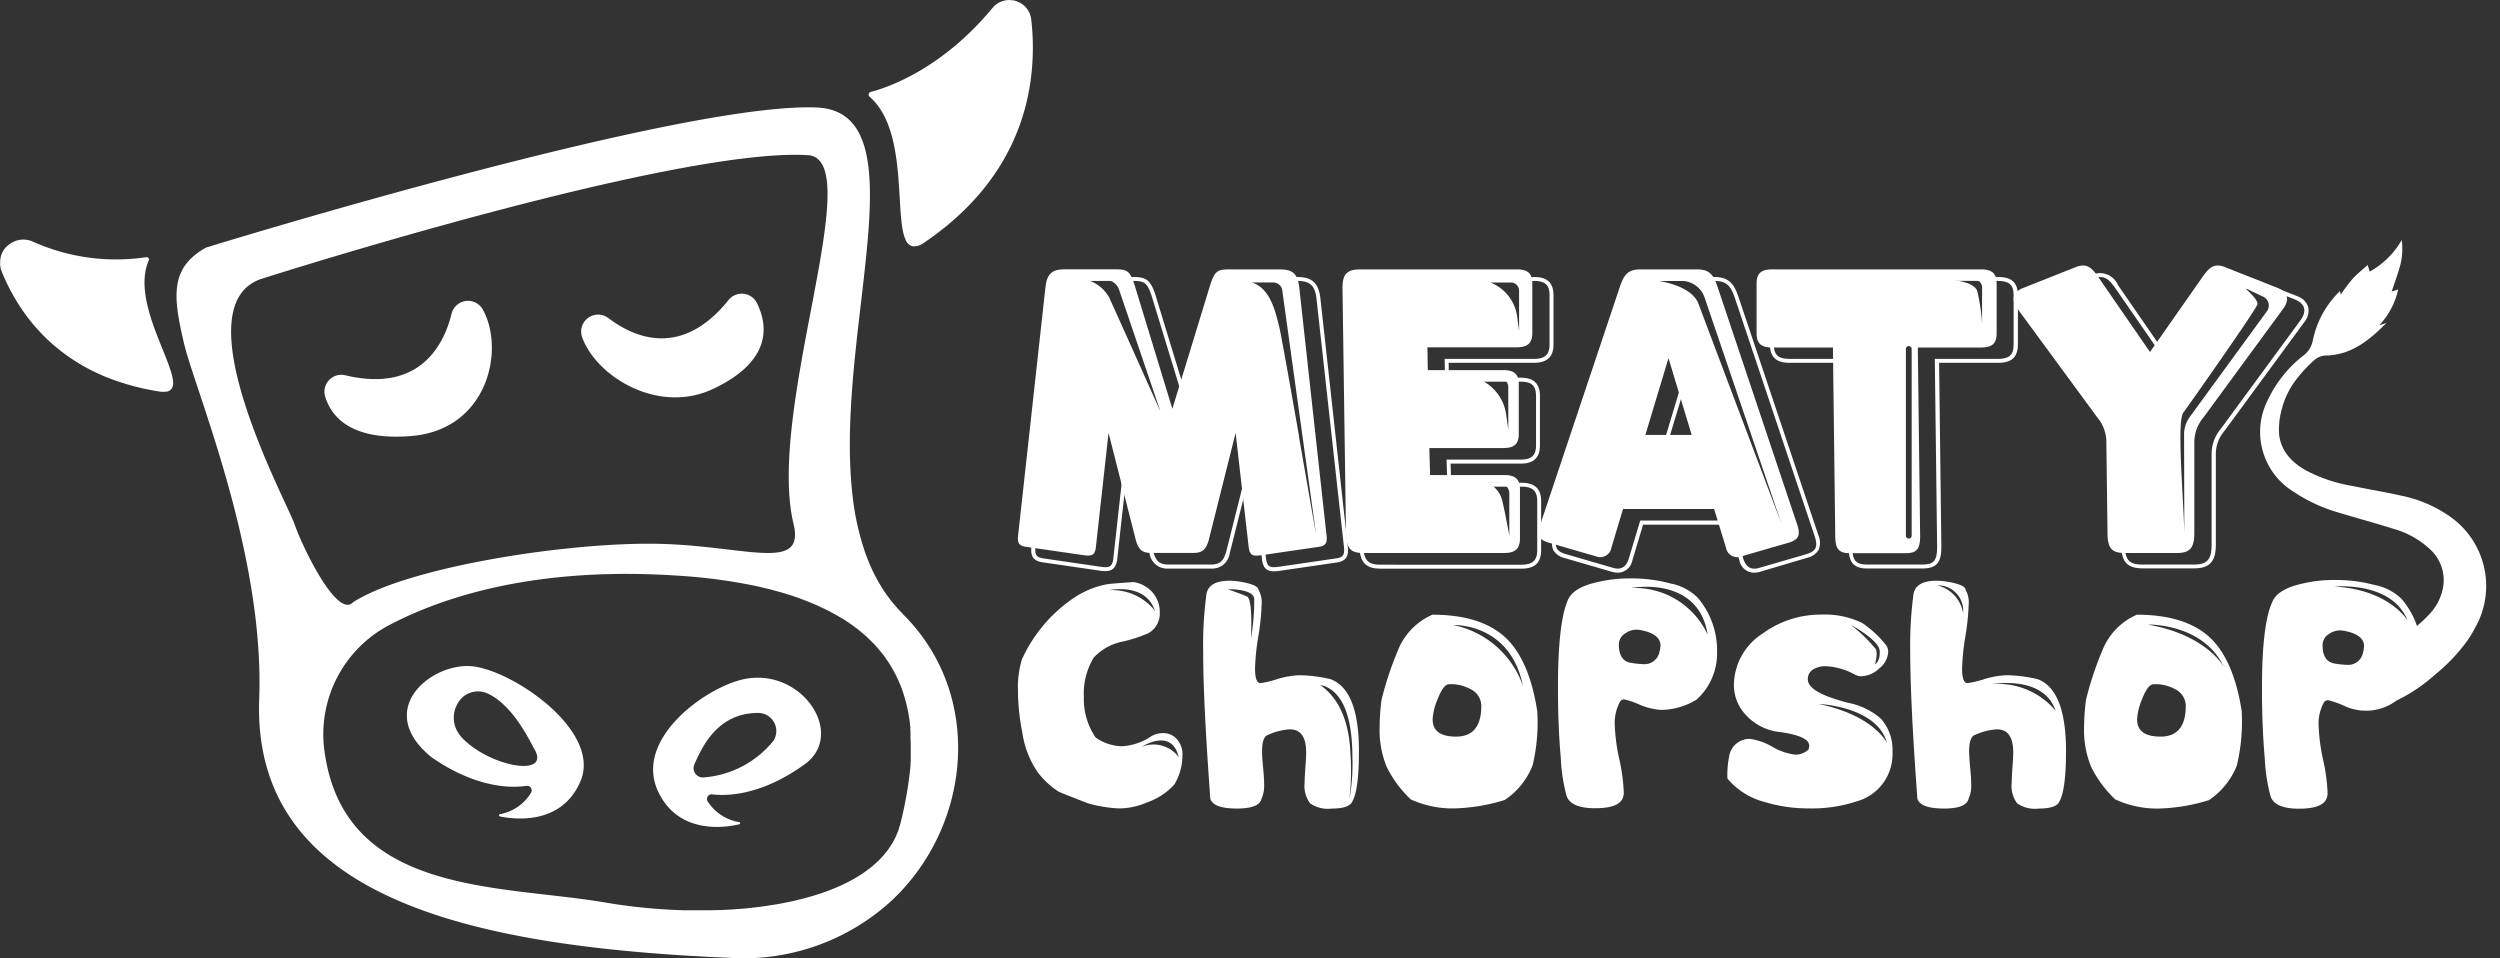 <svg xmlns="http://www.w3.org/2000/svg" width="244.506" height="93.692" viewBox="0 0 244.506 93.692">
  <rect x="0" y="0" width="244.506" height="93.692" fill="#333333" stroke="none"/>
  <g id="Logo_am_ban" transform="translate(0 -0.446)">
    <path id="Path_1046" data-name="Path 1046" d="M361.471,71.125c1.056,0,1.542.339,1.542,1.4V77.35c0,1.021-.49,1.4-1.542,1.4h-8.718l.039,2.224h7.357c1.056,0,1.542.343,1.542,1.4V87.2c0,1.056-.493,1.4-1.542,1.4h-7.207l.077,2.644h7.245c1.056,0,1.542.385,1.542,1.4v4.8c0,1.056-.489,1.434-1.542,1.434H346.487c-1.318,0-1.657-.489-1.7-2l-.339-23.775c-.039-1.472.412-1.962,1.734-1.962h15.285m0-.385H346.187a2.13,2.13,0,0,0-1.622.513,2.491,2.491,0,0,0-.5,1.842l.339,23.771c.039,1.511.385,2.382,2.081,2.382h13.778c1.318,0,1.927-.578,1.927-1.819v-4.8c0-1.2-.632-1.781-1.927-1.781h-6.872l-.054-1.873h6.81c.829,0,1.927-.181,1.927-1.781V82.371c0-1.6-1.106-1.784-1.927-1.784H353.17l-.023-1.453h8.325c1.3,0,1.927-.586,1.927-1.784V72.521c0-1.6-1.1-1.781-1.927-1.781Z" transform="translate(-211.464 -43.203)" fill="#fff"/>
    <path id="Path_1047" data-name="Path 1047" d="M357.705,68.81H342.421c-1.322,0-1.773.489-1.734,1.962l.339,23.775c.039,1.511.385,2,1.7,2H356.5c1.056,0,1.542-.385,1.542-1.434v-4.79c0-1.021-.489-1.4-1.542-1.4h-7.245l-.077-2.64h7.207c1.056,0,1.542-.339,1.542-1.4V80.06c0-1.056-.493-1.4-1.542-1.4h-7.357l-.038-2.228h8.718c1.056,0,1.542-.385,1.542-1.4V70.205C359.251,69.149,358.761,68.81,357.705,68.81ZM355.96,89.695A1.033,1.033,0,0,1,357,90.731v4.131s-.428-2.424-.728-3.573a2.559,2.559,0,0,0-1.4-1.6Zm.069-10.244a.863.863,0,0,1,.871.856v4.17l-.212-1.5a4.381,4.381,0,0,0-.933-2.139,4.52,4.52,0,0,0-1.927-1.384Zm1.927-4.625-.193-1.434a4.178,4.178,0,0,0-2.613-3.3h2a.8.8,0,0,1,.806.805Z" transform="translate(-209.386 -42.017)" fill="#fff"/>
    <path id="Path_1048" data-name="Path 1048" d="M409.692,71.125c1.206,0,1.623.451,2.039,1.7l7.812,23.324c.339,1.056.039,1.434-.832,1.7l-4.679,1.36a1.632,1.632,0,0,1-.412.058c-.5,0-.848-.3-1.06-.925L411.4,94.561h-8.937l-1.133,3.773c-.208.628-.563.925-1.06.925a1.632,1.632,0,0,1-.412-.058l-4.679-1.36c-.867-.262-1.156-.64-.833-1.7l7.812-23.324c.416-1.245.832-1.7,2.039-1.7h5.492m-5.01,16.187h4.528L406.917,79.8l-2.262,7.507m5.01-16.572h-5.473c-1.468,0-1.977.69-2.4,1.962l-7.812,23.32a1.827,1.827,0,0,0-.019,1.438,1.727,1.727,0,0,0,1.1.771l4.683,1.36a2.034,2.034,0,0,0,.52.073,1.467,1.467,0,0,0,1.426-1.191l1.052-3.507h8.336l1.087,3.5a1.468,1.468,0,0,0,1.426,1.2,2.065,2.065,0,0,0,.513-.069L418.8,98.2a1.761,1.761,0,0,0,1.11-.771A1.834,1.834,0,0,0,419.889,96l-7.812-23.3c-.424-1.272-.933-1.962-2.4-1.962Zm-4.5,16.187,1.746-5.781,1.746,5.781Z" transform="translate(-242.045 -43.203)" fill="#fff"/>
    <path id="Path_1049" data-name="Path 1049" d="M415.77,93.83l-7.812-23.32c-.416-1.245-.832-1.7-2.039-1.7h-5.473c-1.206,0-1.622.455-2.039,1.7L390.6,93.83c-.343,1.056-.039,1.434.829,1.7l4.679,1.357a1.105,1.105,0,0,0,1.472-.867l1.133-3.773h8.914l1.156,3.773a1.11,1.11,0,0,0,1.472.867l4.694-1.357C415.809,95.263,416.105,94.886,415.77,93.83ZM400.9,85l2.262-7.511L405.43,85Zm5.207-12.8c-.678-1.865-3.97-2.266-3.97-2.266h2.282a2.4,2.4,0,0,1,2.274,1.626l7.515,22.114C413.9,92.855,406.64,73.654,406.108,72.2Z" transform="translate(-239.98 -42.017)" fill="#fff"/>
    <path id="Path_1050" data-name="Path 1050" d="M471.451,71.125c1.056,0,1.542.339,1.542,1.4V77.35c0,1.06-.489,1.4-1.542,1.4h-6.166l.227,18.414c0,1.322-.339,1.7-1.434,1.7h-5.434c-1.056,0-1.434-.385-1.434-1.7l-.227-18.414h-5.9c-1.056,0-1.542-.339-1.542-1.4V72.521c0-1.056.493-1.4,1.542-1.4h20.364m0-.385H451.087c-.829,0-1.927.185-1.927,1.781V77.35c0,1.6,1.106,1.784,1.927,1.784h5.542l.224,18.033c0,1.5.509,2.081,1.819,2.081h5.434c1.515,0,1.819-.8,1.819-2.085l-.22-18.029h5.781c.829,0,1.927-.185,1.927-1.784V72.521c0-1.6-1.1-1.781-1.927-1.781Z" transform="translate(-276.056 -43.203)" fill="#fff"/>
    <path id="Path_1051" data-name="Path 1051" d="M467.7,68.81h-20.38c-1.056,0-1.542.339-1.542,1.4V75.05c0,1.056.493,1.4,1.542,1.4h5.924l.227,18.418c0,1.318.385,1.7,1.434,1.7h5.434c1.094,0,1.434-.385,1.434-1.7l-.227-18.418h6.166c1.056,0,1.542-.339,1.542-1.4V70.205C469.247,69.149,468.757,68.81,467.7,68.81Zm-6.756,26.045a.281.281,0,0,1-.563,0V76.591a.281.281,0,0,1,.563,0Zm6.887-20.723a18.566,18.566,0,0,0-.466-3.176c-.331-1.114-3.149-1.156-3.149-1.156h2.844a.771.771,0,0,1,.771.771Z" transform="translate(-273.979 -42.017)" fill="#fff"/>
    <path id="Path_1052" data-name="Path 1052" d="M534.772,70.145a1.774,1.774,0,0,1,.717.15l5.245,2.073c.906.416,1.094,1.095.49,1.966l-7.812,10.641a3.793,3.793,0,0,0-.906,2.567V96.26c0,1.511-.412,2-1.734,2h-5.056c-1.322,0-1.7-.489-1.7-2l-.112-8.718A3.792,3.792,0,0,0,523,84.975l-7.812-10.641c-.6-.871-.416-1.542.489-1.966l5.245-2.073a1.775,1.775,0,0,1,.717-.15c.567,0,.944.385,1.4,1.017l5.137,7.434,5.2-7.434c.455-.64.832-1.017,1.4-1.017m0-.385a2.154,2.154,0,0,0-1.711,1.179l-4.891,6.983-4.817-6.979a1.912,1.912,0,0,0-2.582-1l-5.238,2.07h0a1.677,1.677,0,0,0-1.017,1.044,1.769,1.769,0,0,0,.385,1.488l7.816,10.648a3.441,3.441,0,0,1,.832,2.339l.112,8.721c0,1.468.347,2.382,2.085,2.382H530.8c1.761,0,2.12-.956,2.12-2.386V87.542a3.441,3.441,0,0,1,.836-2.343l7.808-10.637a1.78,1.78,0,0,0,.385-1.5,1.676,1.676,0,0,0-1.064-1.044h0l-5.245-2.073a2.146,2.146,0,0,0-.859-.177Z" transform="translate(-316.204 -42.601)" fill="#fff"/>
    <path id="Path_1053" data-name="Path 1053" d="M536.919,70.058l-5.245-2.077a1.773,1.773,0,0,0-.717-.15c-.567,0-.944.385-1.4,1.017l-5.207,7.438-5.133-7.438c-.451-.64-.829-1.017-1.4-1.017a1.773,1.773,0,0,0-.717.15l-5.245,2.077c-.906.416-1.095,1.095-.489,1.962l7.812,10.641a3.791,3.791,0,0,1,.906,2.567l.112,8.718c0,1.511.385,2,1.7,2h5.056c1.322,0,1.734-.489,1.734-2V85.238a3.792,3.792,0,0,1,.906-2.567l7.812-10.652C538.014,71.152,537.825,70.474,536.919,70.058Zm-1.129,2.235-7.554,10.352a2.884,2.884,0,0,0-.551,1.7l.023,9.612c-.1-3.715-.744-10.86-.093-11.747s7.141-10.105,7.242-10.583c.077-.385-.7-1.121-1.068-1.453a.035.035,0,0,1,.039-.058l1.607.771a.948.948,0,0,1,.355,1.411Z" transform="translate(-314.076 -41.414)" fill="#fff"/>
    <path id="Path_1054" data-name="Path 1054" d="M287.682,71.125c1.156,0,1.777.3,1.927,1.811l2.655,24c.116.871.039,1.21-.717,1.322l-5.7.832a3.472,3.472,0,0,1-.4.031c-.528,0-.674-.224-.771-.748L283.4,87.127l-2.64,10.529c-.266.867-.605,1.206-1.472,1.206h-4.17c-.871,0-1.21-.339-1.472-1.206l-2.678-10.529-1.249,11.246c-.093.524-.235.748-.771.748a3.354,3.354,0,0,1-.385-.031l-5.7-.832c-.771-.112-.829-.451-.717-1.322l2.644-24c.15-1.511.771-1.811,1.927-1.811h4.968c1.094,0,1.357.189,1.773,1.4l3.734,12.229,3.738-12.229c.412-1.206.678-1.4,1.773-1.4h4.979m0-.385H282.7c-1.276,0-1.677.308-2.139,1.653l-3.372,11.034-3.365-11.018c-.47-1.36-.867-1.669-2.143-1.669H266.7c-1.256,0-2.127.385-2.312,2.158l-2.64,24c-.108.817-.108,1.569,1.041,1.742l5.7.832a3.636,3.636,0,0,0,.459.035c.84,0,1.048-.513,1.156-1.068v-.023l1.01-9.138,2.158,8.479a1.732,1.732,0,0,0,1.846,1.5h4.151a1.728,1.728,0,0,0,1.842-1.48l2.127-8.479,1.044,9.138v.023c.1.555.3,1.068,1.156,1.068a3.576,3.576,0,0,0,.455-.035l5.7-.832c1.156-.173,1.156-.925,1.044-1.75L289.99,72.894c-.177-1.788-1.052-2.154-2.312-2.154Z" transform="translate(-160.845 -43.203)" fill="#fff"/>
    <path id="Path_1055" data-name="Path 1055" d="M288.482,94.624l-2.64-24c-.15-1.511-.771-1.811-1.927-1.811h-4.979c-1.095,0-1.36.189-1.773,1.4l-3.738,12.229L269.69,70.205c-.416-1.206-.678-1.4-1.773-1.4h-4.983c-1.156,0-1.773.3-1.927,1.811l-2.644,24c-.112.867-.039,1.206.717,1.322l5.7.829c.867.112,1.056-.077,1.156-.717l1.249-11.246,2.679,10.529c.262.867.6,1.206,1.472,1.206H275.5c.867,0,1.206-.339,1.472-1.206l2.64-10.529L280.9,96.057c.116.64.3.829,1.156.717l5.7-.829C288.521,95.83,288.6,95.475,288.482,94.624Zm-21.2-23.008a3.7,3.7,0,0,0-2.22-1.788h1.8a1.438,1.438,0,0,1,1.357.983l4.035,11.878c-.536-1.172-4.386-9.789-4.983-11.072ZM285.811,85.1c-.856-4.887-1.754-9.951-1.927-10.641-.351-1.38-.829-3.781-2.671-4.367H283.3a.879.879,0,0,1,.875.771l3.3,23.8c-.112-.551-.879-4.972-1.68-9.569Z" transform="translate(-158.766 -42.017)" fill="#fff"/>
    <path id="Path_1056" data-name="Path 1056" d="M273.938,163.624a1.762,1.762,0,0,0-1.461-.686,2.37,2.37,0,0,0-1.087.285,5.627,5.627,0,0,1-2.937,1,4.667,4.667,0,0,1-2.532-.848,6.591,6.591,0,0,1-1.156-3.935,6.813,6.813,0,0,1,.956-3.877,5.262,5.262,0,0,1,2.948-1.6,14.169,14.169,0,0,0,2.386-.79,2.189,2.189,0,0,0,1.133-2.012,2.917,2.917,0,0,0-.7-1.973,3.083,3.083,0,0,0-1.861-1.021c-1.542.1-2.443.177-2.744.239a8.9,8.9,0,0,0-3.515,1.6,14.448,14.448,0,0,0-4.667,5.735,9.314,9.314,0,0,0-.385,2.937,21.8,21.8,0,0,0,.435,4.239,9.086,9.086,0,0,0,1.518,3.873,8.04,8.04,0,0,0,2.012,1.865c.15.077,1.118.466,2.906,1.156a13.369,13.369,0,0,0,3,.493,6.937,6.937,0,0,0,2.74-.582,6.508,6.508,0,0,0,2.667-1.734,5.4,5.4,0,0,0,.805-2.752A2.228,2.228,0,0,0,273.938,163.624Zm-2.232-12.664a5.361,5.361,0,0,0-4.5-2S270.781,148.17,271.706,150.96ZM270.4,164.291s2.941-1.95,3.634.987a3.06,3.06,0,0,0-3.634-.987Z" transform="translate(-158.759 -90.792)" fill="#fff"/>
    <path id="Path_1057" data-name="Path 1057" d="M317.79,157.441a13.826,13.826,0,0,0-3.083-.385,8.393,8.393,0,0,0-2.154.385,9.327,9.327,0,0,1-1.63.385c-.351,0-.524-.482-.524-1.445a23.007,23.007,0,0,1,.32-3.122,22.585,22.585,0,0,0,.324-3.122,2.382,2.382,0,0,0-.3-1.418c0-.277-.409-.513-1.222-.7a7.736,7.736,0,0,0-1.6-.208q-2.07,0-2.278,1.341a37.6,37.6,0,0,0-.316,5.588q0,4.922.7,14.387.281.963,2.594.967,2.2,0,2.416-.967a3.082,3.082,0,0,0,.25-1.449c0-.385-.031-.9-.1-1.6s-.1-1.237-.1-1.6c0-.975.212-1.511.64-1.611a5.865,5.865,0,0,1,2.073-.52q1.6,0,1.6,2.251c0,.328-.027.821-.077,1.484s-.073,1.156-.073,1.48a2.867,2.867,0,0,0,.528,2.016,3.033,3.033,0,0,0,2.1.52c1.156,0,1.842-.235,2.039-.7q.644-1.133.644-4.918Q320.565,158.485,317.79,157.441ZM310,153.471c.023-.447.185-3.854-.385-4.116-.459-.208-1.877-.709-1.877-.709s2.436-.073,2.582.9A21.475,21.475,0,0,1,310,153.471Zm9.635,15.632a23.7,23.7,0,0,0,.1-4.3c-.15-4-1.626-5.862-2.968-6.791l.385.089q2.767,1.041,2.771,7.018a19.27,19.27,0,0,1-.281,3.985Z" transform="translate(-187.654 -90.57)" fill="#fff"/>
    <path id="Path_1058" data-name="Path 1058" d="M365.524,165.863q-.771-4.918-3.025-7.111-2.416-2.312-7.226-2.312a6.341,6.341,0,0,0-3.384,3.515,31.781,31.781,0,0,0-1.6,4.844,22.845,22.845,0,0,0-.181,2.655,9.457,9.457,0,0,0,.686,3.854,11.068,11.068,0,0,0,2.37,3.2,9.831,9.831,0,0,0,4.22.879,18.263,18.263,0,0,0,4.948-.821,7.159,7.159,0,0,0,2.74-3.4A17.945,17.945,0,0,0,365.524,165.863Zm-7.943,2.5q-2.37,0-2.282-1.8a6.092,6.092,0,0,1,.493-1.892q.547-1.4,1.087-1.43a3.939,3.939,0,0,1,2.058.447,1.856,1.856,0,0,1,1.118,1.653Q360.055,168.368,357.581,168.364Zm-.285-10.91s5.584-.27,6.833,5.966A9.107,9.107,0,0,0,357.3,157.454Z" transform="translate(-215.178 -95.875)" fill="#fff"/>
    <path id="Path_1059" data-name="Path 1059" d="M409.013,149.1a5.125,5.125,0,0,0-2.651-1.372,14.583,14.583,0,0,0-3.854-.493,13.594,13.594,0,0,0-3.384.385q-2.266.532-2.771,1.7-.983,2.181-.983,8.556,0,3.788.274,6.895a17.111,17.111,0,0,0,.574,3.75q.436,1.191,2.786,1.191,2.447,0,2.744-1.118a1.342,1.342,0,0,0,.058-.432,18.228,18.228,0,0,0-.439-3.257,18.307,18.307,0,0,1-.439-3.272,4.309,4.309,0,0,1,.52-2.355.485.485,0,0,1,.42-.208,8.338,8.338,0,0,1,1.488.513,6.165,6.165,0,0,0,2.177.513,6.845,6.845,0,0,0,3.384-1,6.093,6.093,0,0,0,2.012-4.767A7.889,7.889,0,0,0,409.013,149.1Zm-3.711,5.3a1.488,1.488,0,0,1-1.6,1.218,8.712,8.712,0,0,1-1.156-.119c-.817-.116-1.222-.717-1.222-1.8A1.279,1.279,0,0,1,402,152.58a1.873,1.873,0,0,1,1.353-.308c1.364.239,2.042.748,2.042,1.522A2.458,2.458,0,0,1,405.3,154.407Zm-2.752-6.232s6.552-1.26,7.461,4.571A7.862,7.862,0,0,0,402.55,148.175Z" transform="translate(-242.997 -90.219)" fill="#fff"/>
    <path id="Path_1060" data-name="Path 1060" d="M453.374,166.61a6.765,6.765,0,0,0-3.114-1.542q-3.931-.983-4.039-2.235a1.083,1.083,0,0,1,.52-1.056,2.251,2.251,0,0,1,1.226-.312,6.482,6.482,0,0,1,2.844.817,1.291,1.291,0,0,0,.644.166,2.675,2.675,0,0,0,1.75-.771,2.177,2.177,0,0,0,.871-1.619,1.09,1.09,0,0,0-.224-.671,10.22,10.22,0,0,0-2.312-2.147,8.35,8.35,0,0,0-4.039-.821,9.588,9.588,0,0,0-5.681,1.835,6.043,6.043,0,0,0-2.833,5.037,4.239,4.239,0,0,0,1.195,2.968,5.179,5.179,0,0,0,3.264,1.638q2.906.4,2.906,1.341a1.206,1.206,0,0,1-.073.385,1.927,1.927,0,0,1-1.283.493,5.8,5.8,0,0,1-2.251-.771,5.9,5.9,0,0,0-2.2-.771,2,2,0,0,0-2.012,1.657,9.1,9.1,0,0,0-.181,2.22,7.041,7.041,0,0,0,3.638,2.293,14.646,14.646,0,0,0,4.316.628,13.91,13.91,0,0,0,4.625-.671,4.787,4.787,0,0,0,3.565-4.86A4.574,4.574,0,0,0,453.374,166.61Zm-.135-6.679c.085.987-.385,1.306-.443,1.337,0-.077.293-1.041.065-1.484a15.707,15.707,0,0,0-2.436-2.362C450.588,157.51,453.151,158.913,453.239,159.931Zm-5.989,5.222s5.742.22,6.7,3.815C453.871,168.81,452.565,166.251,447.25,165.153Z" transform="translate(-269.406 -95.862)" fill="#fff"/>
    <path id="Path_1061" data-name="Path 1061" d="M497.22,157.441a13.826,13.826,0,0,0-3.083-.385,8.393,8.393,0,0,0-2.154.385,9.327,9.327,0,0,1-1.63.385c-.351,0-.524-.482-.524-1.445a22.978,22.978,0,0,1,.32-3.122,22.585,22.585,0,0,0,.324-3.122,2.381,2.381,0,0,0-.3-1.418c0-.277-.409-.513-1.222-.7a7.736,7.736,0,0,0-1.6-.208q-2.07,0-2.278,1.341a37.6,37.6,0,0,0-.316,5.588q0,4.922.7,14.387.285.963,2.594.967,2.2,0,2.416-.967a3.084,3.084,0,0,0,.251-1.449c0-.385-.031-.9-.1-1.6s-.1-1.237-.1-1.6c0-.975.212-1.511.64-1.611a5.864,5.864,0,0,1,2.073-.52q1.6,0,1.6,2.251c0,.328-.027.821-.077,1.484s-.073,1.156-.073,1.48a2.867,2.867,0,0,0,.528,2.016,3.033,3.033,0,0,0,2.1.52c1.156,0,1.842-.235,2.039-.7q.644-1.133.644-4.918Q499.995,158.485,497.22,157.441Zm-9.812-9.172a2.467,2.467,0,0,1,2.52,2.7A3.357,3.357,0,0,0,487.408,148.269Zm5.214,9.673s5.141-.994,6.351,2.582a7.343,7.343,0,0,0-6.351-2.586Z" transform="translate(-297.932 -90.57)" fill="#fff"/>
    <path id="Path_1062" data-name="Path 1062" d="M544.294,165.863q-.771-4.918-3.025-7.111-2.416-2.312-7.23-2.312a6.348,6.348,0,0,0-3.38,3.515,31.775,31.775,0,0,0-1.6,4.844,22.858,22.858,0,0,0-.181,2.655,9.461,9.461,0,0,0,.686,3.854,11.072,11.072,0,0,0,2.37,3.2,9.832,9.832,0,0,0,4.2.894,18.266,18.266,0,0,0,4.948-.821,7.3,7.3,0,0,0,2.74-3.4A18.53,18.53,0,0,0,544.294,165.863Zm-7.943,2.5q-2.37,0-2.281-1.8a6.09,6.09,0,0,1,.493-1.892q.551-1.4,1.087-1.43a3.939,3.939,0,0,1,2.058.447,1.848,1.848,0,0,1,1.118,1.653Q538.825,168.368,536.351,168.364Zm-1.156-10.957s5.349-.123,7.357,4.151c-.189-.351-1.958-3.172-7.346-4.131Z" transform="translate(-325.051 -95.875)" fill="#fff"/>
    <path id="Path_1063" data-name="Path 1063" d="M592.225,88.435a12.615,12.615,0,0,0-4.8-2.085c-.385-.089-.8-.173-1.206-.254s-.805-.162-1.21-.235l-1.21-.231-.359-.069-.848-.17a15.03,15.03,0,0,1-4.505-1.507c-.146-.081-.289-.17-.432-.262a6.144,6.144,0,0,1-.5-.358,4.016,4.016,0,0,1-.447-.385c-.077-.077-.154-.154-.224-.235l-.139-.162c-.069-.081-.131-.166-.193-.25a4.012,4.012,0,0,1-.289-.474,4.675,4.675,0,0,1-.22-.513,3.414,3.414,0,0,1-.1-.339,3.471,3.471,0,0,1-.073-.351,2.31,2.31,0,0,1-.035-.285v-.135a4.566,4.566,0,0,1,0-.609l.023-.308a3.708,3.708,0,0,1,.085-.613,1.374,1.374,0,0,1,.058-.3q.062-.308.15-.6c.054-.2.12-.385.189-.59s.154-.385.243-.586a2.3,2.3,0,0,1,.108-.22,8.144,8.144,0,0,1,.725-1.195,13.41,13.41,0,0,1,1.95-2.1,1.884,1.884,0,0,1,1.121-.385,2.4,2.4,0,0,0,.559-.042h0a2.374,2.374,0,0,0,.408-.062c.131-.023.235-.046.347-.077h.027c.127-.031.254-.069.385-.108.25-.085.489-.181.725-.285.115-.054.231-.112.343-.173q.341-.176.663-.385a12.35,12.35,0,0,0,1.542-1.222l.432-.409c.143-.135.285-.277.428-.42l-.274.089-.428.139c.116-.127.227-.254.331-.385s.208-.262.3-.385a7.385,7.385,0,0,0,.925-1.746c.058-.158.112-.316.158-.478s.093-.331.131-.5l-.64.2h0l.208-.609c.139-.385.278-.809.409-1.214.062-.2.123-.4.181-.609a5.908,5.908,0,0,0,.143-.6c.039-.216.05-.308.069-.47a6.164,6.164,0,0,0,.027-.848v-.185l-.023-.274a1.55,1.55,0,0,0-.031-.224h0a8.236,8.236,0,0,1-3.122,3.083c-.069-.212-.123-.385-.208-.647-.524.474-1.037.871-1.468,1.345a17.347,17.347,0,0,0-1.156,1.542c-.023-.1-.05-.2-.085-.335a9.25,9.25,0,0,0-2.659,4.852,2.4,2.4,0,0,1-.879,1.422,12.024,12.024,0,0,0-3.542,4.428,6.859,6.859,0,0,0,2.54,8.918,15.629,15.629,0,0,0,4.347,2.023c1.792.547,3.6,1.029,5.4,1.6a8.564,8.564,0,0,1,3.469,1.888,4.1,4.1,0,0,1,1.426,3.761,5.157,5.157,0,0,1-1.349,2.7,11.96,11.96,0,0,1-1.222,1.156,8.018,8.018,0,0,0-1.5-2.636,5.1,5.1,0,0,0-2.644-1.368,14.5,14.5,0,0,0-3.835-.489,13.523,13.523,0,0,0-3.372.385c-1.5.355-2.424.921-2.763,1.692q-1.044,2.131-1.044,8.494,0,3.777.274,6.872a16.893,16.893,0,0,0,.574,3.734q.428,1.191,2.775,1.191c1.626,0,2.536-.385,2.736-1.114a1.339,1.339,0,0,0,.058-.432,18.127,18.127,0,0,0-.439-3.245,18.464,18.464,0,0,1-.436-3.264,4.306,4.306,0,0,1,.52-2.347.474.474,0,0,1,.416-.208,8.745,8.745,0,0,1,1.484.513,5.007,5.007,0,0,0,5.253-.52l.023-.023v.023a15.868,15.868,0,0,0,3.684-2.493,17.344,17.344,0,0,0,3.125-3.272c.069-.1.135-.2.2-.3s.185-.281.27-.428l.038-.066c.089-.146.17-.3.251-.447A8.28,8.28,0,0,0,592.225,88.435Zm-8.571,13.234a1.48,1.48,0,0,1-1.588,1.218,8.716,8.716,0,0,1-1.156-.119q-1.218-.181-1.218-1.8a1.279,1.279,0,0,1,.667-1.122,1.85,1.85,0,0,1,1.353-.3q2.035.351,2.035,1.515A2.471,2.471,0,0,1,583.653,101.669Zm-2.864-6.432s5.669-.582,7.2,3.291c-.112-.189-1.962-3.025-7.2-3.3Z" transform="translate(-352.54 -37.419)" fill="#fff"/>
    <path id="Path_1064" data-name="Path 1064" d="M605.564,82.274h0l0,0Z" transform="translate(-372.18 -50.289)" fill="#fff"/>
    <path id="Path_1065" data-name="Path 1065" d="M597.64,88q.341-.176.663-.385A6.827,6.827,0,0,1,597.64,88Z" transform="translate(-367.313 -53.571)" fill="#fff"/>
    <path id="Path_1066" data-name="Path 1066" d="M608.641,67.041a5.458,5.458,0,0,0,.143-.6c-.035.2-.085.385-.139.605s-.12.385-.185.605C608.522,67.427,608.583,67.23,608.641,67.041Z" transform="translate(-373.963 -40.56)" fill="#fff"/>
    <path id="Path_1067" data-name="Path 1067" d="M609.421,61.434a1.542,1.542,0,0,0-.031-.224h0A2.2,2.2,0,0,1,609.421,61.434Z" transform="translate(-374.534 -37.346)" fill="#fff"/>
    <path id="Path_1068" data-name="Path 1068" d="M582.1,117.625a4.043,4.043,0,0,1-.447-.385C581.785,117.367,581.939,117.5,582.1,117.625Z" transform="translate(-357.485 -71.782)" fill="#fff"/>
    <path id="Path_1069" data-name="Path 1069" d="M606.86,73.3l.208-.609c-.07.2-.139.385-.2.609Z" transform="translate(-372.979 -44.401)" fill="#fff"/>
    <path id="Path_1070" data-name="Path 1070" d="M608.325,73.76c-.039.17-.085.339-.135.5.05-.166.093-.331.131-.5Z" transform="translate(-373.797 -45.059)" fill="#fff"/>
    <path id="Path_1071" data-name="Path 1071" d="M14.552,63.276a.231.231,0,0,0-.262-.312A19.867,19.867,0,0,1,3.164,61.422a2.22,2.22,0,0,0-1.823.031l-.085.039-.131.073-.116.073L.9,61.715c-.066.05-.127.1-.189.158h0l-.069.046c-.046.046-.089.1-.131.146a.8.8,0,0,1-.054.066,2.106,2.106,0,0,0-.15.227.386.386,0,0,0-.031.054,2.158,2.158,0,0,0-.1.212s-.019.066-.027.066a2.054,2.054,0,0,0-.085.274s0,.023,0,.035a1.954,1.954,0,0,0-.042.262s0,.042,0,.062a2.054,2.054,0,0,0,0,.308H0a2.193,2.193,0,0,0,.05.312V64a2.6,2.6,0,0,0,.1.324,19.8,19.8,0,0,0,2.162,3.993,18.28,18.28,0,0,0,2.147,2.52l.119.119.042.039a18.364,18.364,0,0,0,6.112,3.827,23.448,23.448,0,0,0,5.068,1.31h.285l.158-.019h.089a.875.875,0,0,0,.131-.042l.073-.031a.686.686,0,0,0,.1-.066.266.266,0,0,0,.05-.042.443.443,0,0,0,.081-.089A.127.127,0,0,0,16.8,75.8a.925.925,0,0,0,.135-.486h0C16.957,73.1,12.834,67.187,14.552,63.276Z" transform="translate(0 -37.365)" fill="#fff"/>
    <path id="Path_1072" data-name="Path 1072" d="M115.79,77.162c-.181-.177-.355-.362-.524-.551l-.162-.189c-.127-.15-.254-.3-.385-.451-.062-.077-.119-.154-.177-.235-.108-.143-.216-.285-.32-.432l-.181-.262c-.092-.143-.189-.285-.277-.432l-.173-.285c-.085-.143-.166-.285-.247-.428l-.17-.312c-.073-.139-.143-.281-.212-.42l-.162-.343-.181-.4c-.054-.127-.108-.251-.158-.385s-.1-.243-.143-.366-.112-.289-.166-.439l-.069-.216a25.889,25.889,0,0,1-1.183-5.527h0c-1.777-15.828,6.887-37.333-3.469-37.8-13.385-.594-59.709,13.685-59.709,13.685-3.654,1.989-3.23,4.925-2.193,9.373s7.9,20.522,7.357,34.782c-.705,19.27,20.1,24.218,45.927,25.32a21.43,21.43,0,0,0,15.959-5.623c7.777-7.322,9.041-20.1,1.056-28ZM56.354,68.468c-.771-2.228-11.292-21.582-3.126-24.06,0,0,40.466-12.918,53.435-12.051,5.739.728-4.27,25.1-1.488,36.177,1.037,4.725-5.01,1.885-13.851,1.819s-23.952,2.312-29.259,5.723C60.521,77.721,57.114,70.691,56.354,68.468Zm2.9,22.06A12.059,12.059,0,0,1,65.6,78.311c5.419-2.844,14.645-5.831,28.762-4.8a52.44,52.44,0,0,1,6.987.952l.462.1.385.092.47.112.2.05c.362.1.717.193,1.064.293l.3.085.443.139.32.1.416.143.312.108.385.15.3.116.385.154.289.119.366.158.277.127.355.166.258.127.343.173.239.131.339.181.17.1c.231.131.451.266.667.385l.2.131.274.185.227.158.254.185.224.166.235.185.216.173.22.189c.073.058.143.119.212.181l.2.185.2.193.189.185c.069.069.135.135.2.2s.119.119.173.181.135.146.2.224l.146.166.247.3a1.2,1.2,0,0,0,.089.108c.1.131.2.262.293.385.039.05.069.1.1.15l.185.262.108.17.158.247.1.181c.05.081.1.162.143.243s.066.123.1.181l.131.25c.031.058.062.119.089.181s.085.17.123.254l.081.177c.039.089.077.177.112.266s.05.112.073.17l.112.289c.019.05.039.1.054.15.046.123.089.247.127.385,0,.027.019.05.027.077.046.146.092.3.135.447a.641.641,0,0,0,.031.116c.031.112.062.22.089.328s.027.112.039.17.046.189.066.281.027.123.039.185.035.177.054.266l.035.2a1.48,1.48,0,0,0,.042.251c.015.085.019.139.031.2s.023.166.031.247.019.139.027.212a1.057,1.057,0,0,0,.027.239.559.559,0,0,1,0,.212,1,1,0,0,0,.019.235.838.838,0,0,1,0,.22v.22c0,.32.023.644.027.967V91.53l-.023.32a.885.885,0,0,1,0,.1,1.439,1.439,0,0,1-.027.339v.058a38.434,38.434,0,0,1-.944,5.311c-.031.123-.069.243-.108.366s-.062.224-.1.335-.092.231-.139.347-.089.224-.139.331-.116.22-.173.331-.108.212-.17.312-.139.212-.208.316-.131.2-.2.3-.158.2-.239.3-.15.189-.231.277l-.266.289-.258.258-.3.274-.285.243c-.108.085-.216.173-.328.254s-.2.154-.3.227l-.355.243-.328.208-.385.231-.343.185c-.135.077-.274.15-.412.22l-.355.17c-.146.069-.293.143-.447.208l-.351.146c-.162.069-.324.139-.489.2l-.324.119-.555.2-.143.042c-.752.251-1.542.466-2.355.655l-.277.066c-.216.05-.435.092-.655.135-.116.023-.227.05-.343.069-.216.042-.435.077-.651.116l-.385.062-.655.1-.385.054c-.22.031-.443.058-.667.081l-.385.046-.678.066-.385.031c-.231,0-.466.039-.7.05l-.385.023-.728.039H97.7l-.771.019H94.516c-1.788-.046-3.584-.185-5.338-.4h0c-.817-.1-1.623-.22-2.416-.355C76.422,103.67,61.106,104.81,59.256,90.528Z" transform="translate(-27.535 -16.728)" fill="#fff"/>
    <path id="Path_1073" data-name="Path 1073" d="M236.346,2.332a2.2,2.2,0,0,0-.085-.385.463.463,0,0,1-.019-.054,1.926,1.926,0,0,0-.127-.3.422.422,0,0,1-.031-.058,2.227,2.227,0,0,0-.185-.27l-.023-.031a2.122,2.122,0,0,0-.547-.47l-.046-.027a2.04,2.04,0,0,0-.262-.123l-.1-.046c-.077-.027-.154-.046-.231-.066l-.116-.027a.812.812,0,0,1-.235-.023.771.771,0,0,0-.092,0h0a2.112,2.112,0,0,0-1.688.771C227.6,7.211,222.322,9,220.661,9.435a.277.277,0,0,0-.127.47c3.642,3.156,2.513,10.945,3.4,13.678h0c.023.062.046.116.069.17s.035.1.054.143h0a1.129,1.129,0,0,0,.513.578h0a.736.736,0,0,0,.227.062,1.542,1.542,0,0,0,.925-.258c7.153-4.787,9.8-10.71,10.537-15.77a23.749,23.749,0,0,0,.085-6.174Z" transform="translate(-135.489 0)" fill="#fff"/>
    <path id="Path_1074" data-name="Path 1074" d="M109.588,169.489c-3.9-.351-9.488,4.139-4.135,8.729a3.933,3.933,0,0,0,.347.266c3.854,2.636,7.161,3.006,9.149,2.7a.451.451,0,0,1,.462.647,4.487,4.487,0,0,1-3.056,2.127.112.112,0,0,0,0,.22c1.457.3,5.954.852,7.831-3.338C122.449,175.841,113.527,169.836,109.588,169.489Zm-.717,7.226a3.434,3.434,0,0,1-.744-.967,2.717,2.717,0,0,1,.092-2.613,2.247,2.247,0,0,1,2.829-1.017c1.191.489,2.829,1.85,4.582,5.326C117.52,180.361,111.739,179.44,108.872,176.715Z" transform="translate(-63.457 -103.883)" fill="#fff"/>
    <path id="Path_1075" data-name="Path 1075" d="M174.168,186.766a.108.108,0,0,0,0-.212,4.521,4.521,0,0,1-3.106-2.058.451.451,0,0,1,.447-.659c2.027.247,5.4-.22,9.25-3.083,3.827-3.083-.748-9.635-6.509-8.093-3.823,1.033-10.375,5.958-8,10.934C168.237,187.761,172.723,187.109,174.168,186.766Zm-4.378-5.881c.771-1.757,2.289-5.01,6.224-5.01a1.773,1.773,0,0,1,1.518,2.7,9.722,9.722,0,0,1-6.9,3.611.913.913,0,0,1-.844-1.3Z" transform="translate(-101.868 -105.702)" fill="#fff"/>
    <path id="Path_1076" data-name="Path 1076" d="M90.847,90.011c7.446-.617,9.161-8.39,7-12.333a1.657,1.657,0,0,0-3.083.409c-.771,3.106-3.18,7.708-10.383,5.985a1.653,1.653,0,0,0-1.981,2.05C83,88.138,84.955,90.5,90.847,90.011Z" transform="translate(-50.608 -46.923)" fill="#fff"/>
    <path id="Path_1077" data-name="Path 1077" d="M160.4,84.279c5.742-2.717,5.357-6.166,4.286-8.371a1.661,1.661,0,0,0-2.794-.308c-4.575,5.685-9.192,3.7-11.751,1.757a1.657,1.657,0,0,0-2.559,1.885C148.97,83.077,155.024,86.827,160.4,84.279Z" transform="translate(-90.644 -45.804)" fill="#fff"/>
    <path id="Path_1082" data-name="Path 1082" d="M634.424,85.13h0Z" transform="translate(-389.918 -52.047)" fill="#75c7e8"/>
  </g>
</svg>
